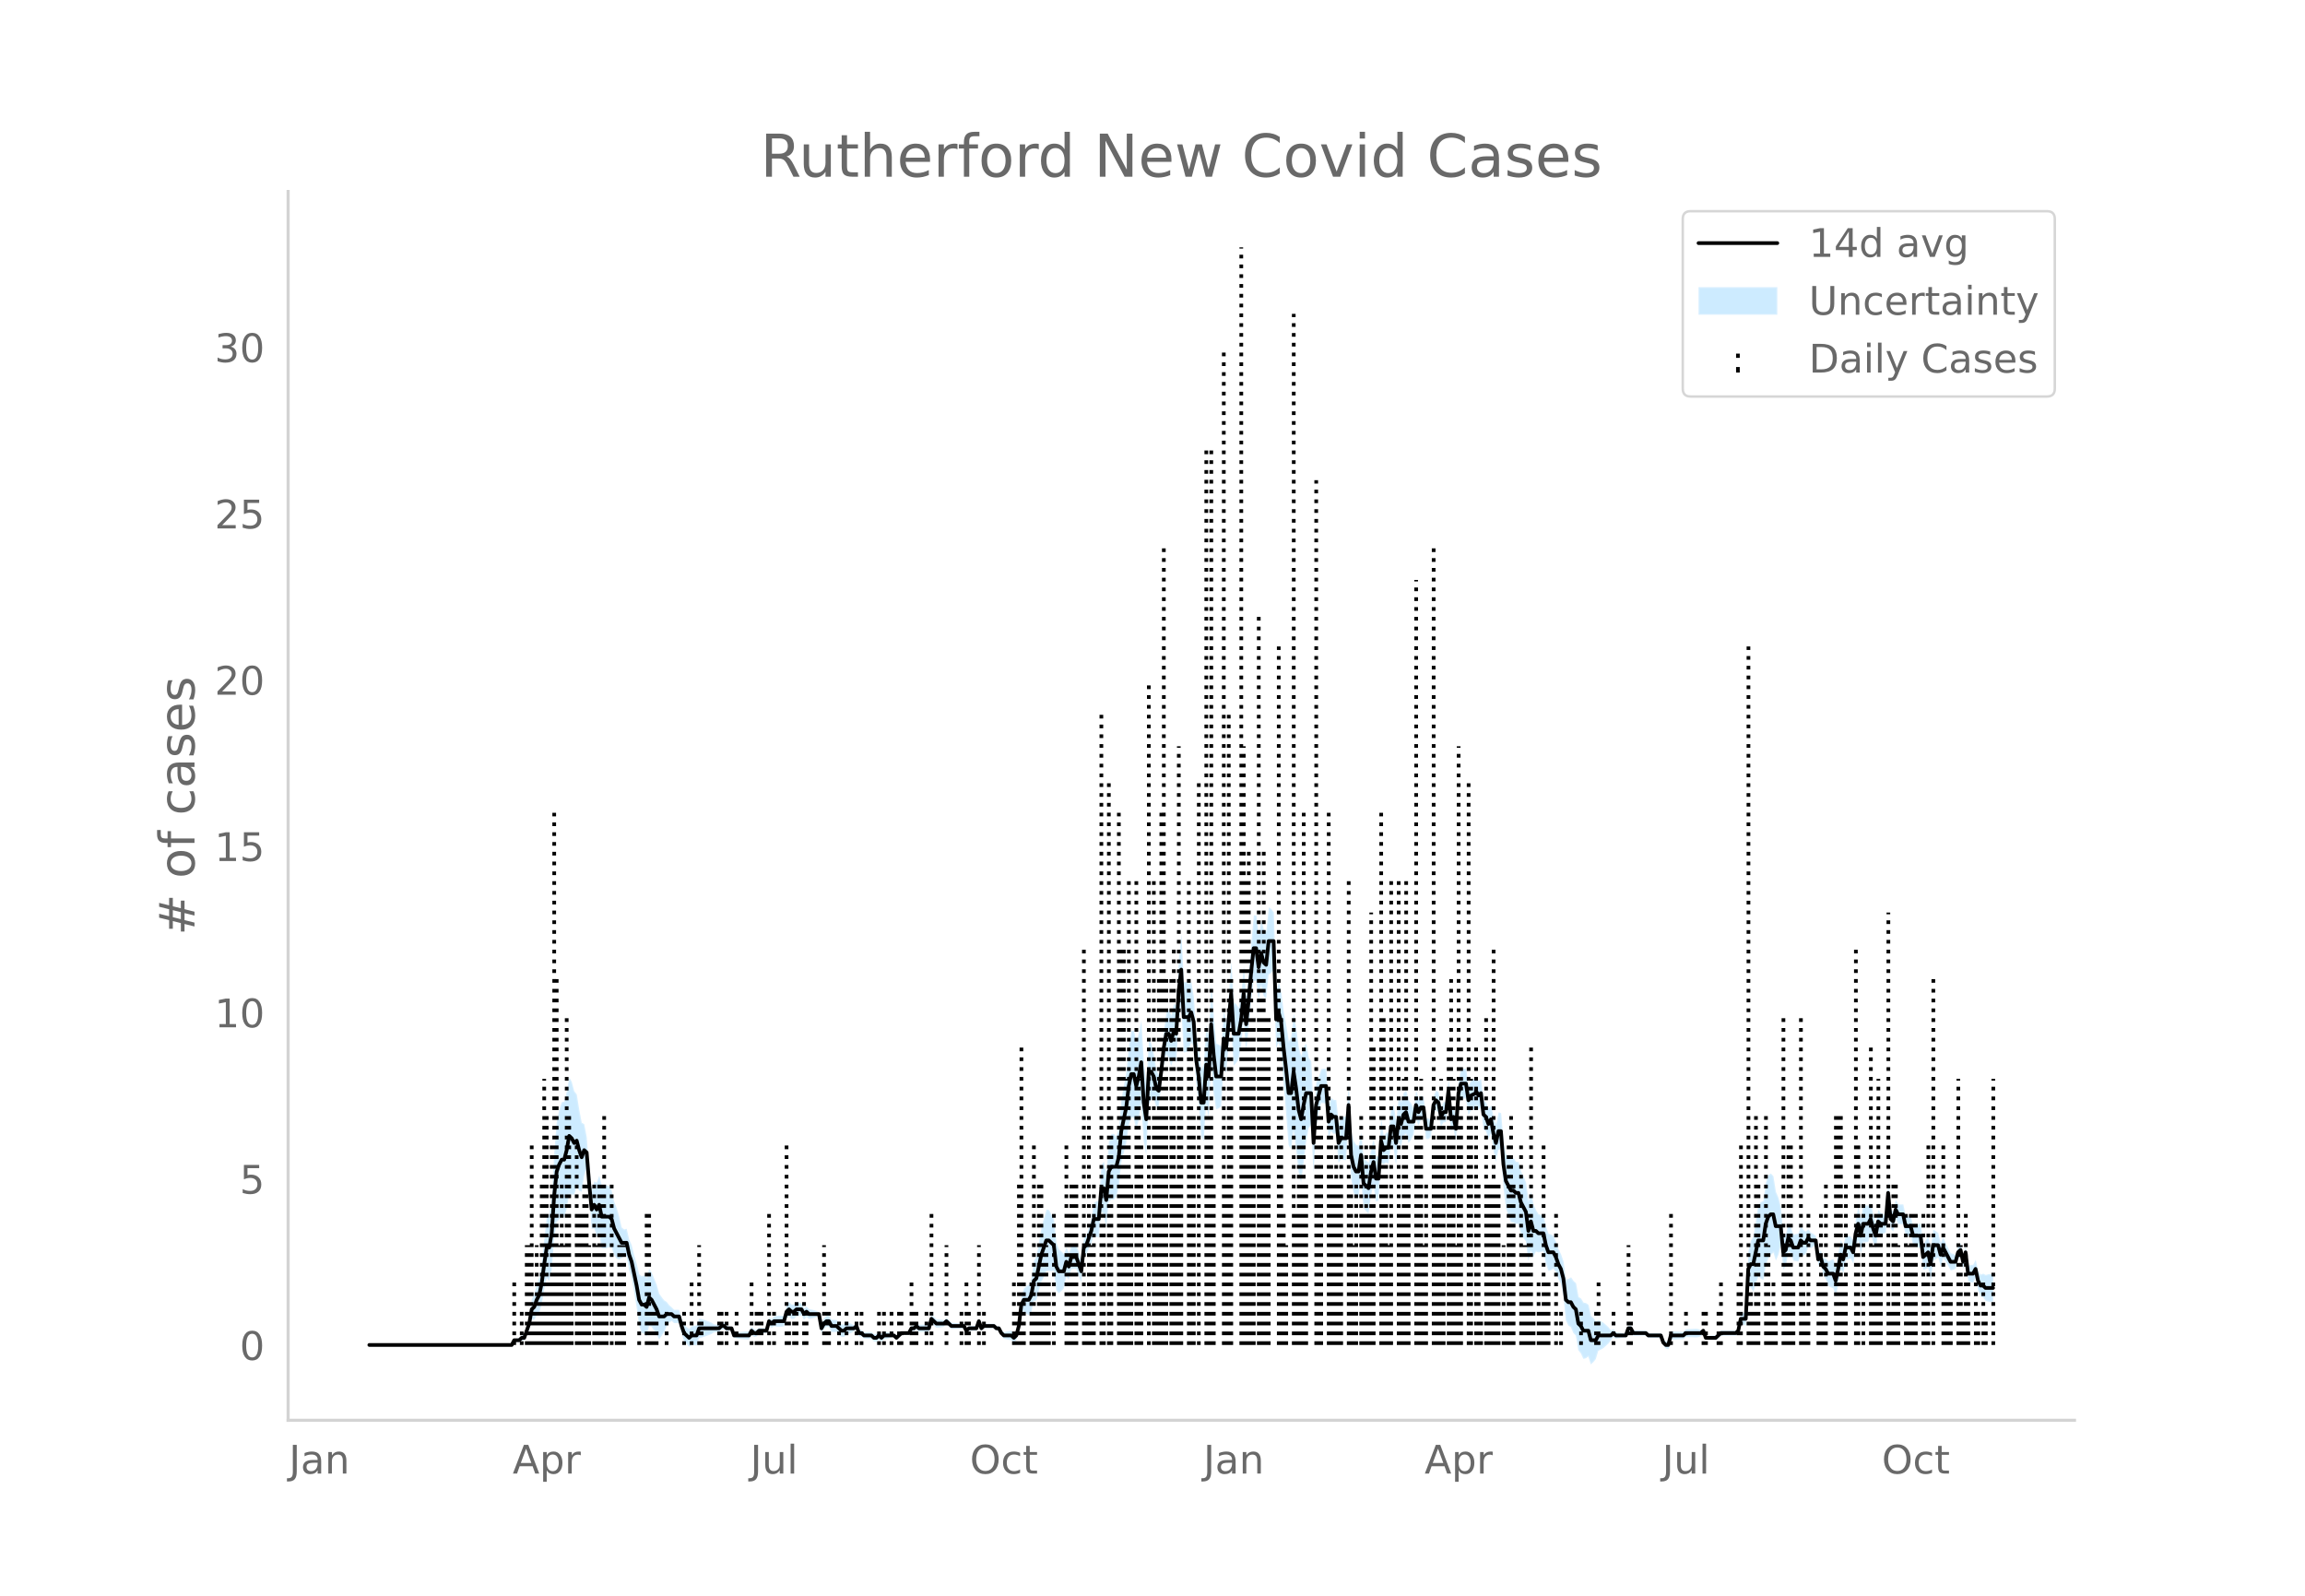 <svg height="864" viewBox="0 0 936 648" width="1248" xmlns="http://www.w3.org/2000/svg" xmlns:xlink="http://www.w3.org/1999/xlink"><defs><style>*{stroke-linecap:butt;stroke-linejoin:round}</style></defs><g id="figure_1"><path d="M0 648h936V0H0z" style="fill:#fff" id="patch_1"/><g id="axes_1"><path d="M117 576.72h725.4V77.76H117z" style="fill:none" id="patch_2"/><g id="PolyCollection_1"><defs><path d="M150.987-101.853H207.802l1.014-1.413 1.015.185 1.014.12 1.015-.742 1.015.144 1.014-2.33 1.015-2.04 1.014-4.198 1.015.107 1.014-1.8 1.015-.994 1.014-3.628 1.015-5.922 1.014-4.74 1.015 1.272 1.015-4.455 1.014-12.722 1.015-6.774 1.014-1.105 1.015-.88 1.014.233 1.015-3.606 1.014-5.835 1.015.086 1.014.067 1.015-3.2 1.015 1.476 1.014.52 1.015-6.381 1.014-3.313 1.015 11.64 1.014 13.16 1.015-.376 1.014 3.368 1.015-1.052 1.014 5.825 1.015.176 1.015-.177 1.014-.397 1.015.068 1.014 3.248 1.015 1.342 1.014.348 1.015-.568 1.014-.802 1.015.27 1.014 5.27 1.015 3.555 1.015 5.519 1.014 6.176 1.015 7.36 1.014 3.009 1.015.412 1.014 1.004 1.015-4.243 1.014.484 1.015 1.427 1.014 1.402 1.015 2.132 1.015-1.434 1.014-1.311 1.015-2.55 1.014-1.325 1.015-.863 1.014.893 1.015.024 1.014-.024 1.015 4.228 1.014 3.076 1.015 1.115 1.015 1.228 1.014-.85 1.015.2 1.014.111 1.015-2.999 1.014-.23 1.015-.297 1.014-.386 1.015-.349 1.014-.456 1.015-.652 1.015-.08 1.014.02 1.015-.965 1.014-.202 1.015.775 1.014-.277 1.015-.534 1.014 3.428 1.015.277 1.014.19 1.015.135 1.015.095 1.014.062 1.015.032 1.014-1.968 1.015.92 1.014-.167 1.015-1.166 1.014-.089 1.015-.101 1.014-.118 1.015-3.195 1.015 1.184 1.014-.71 1.015.144 1.014.056 1.015-.028 1.014-.113 1.015-3.389 1.014-.63 1.015.989h1.014l1.015-.989 1.015-.17 1.014-.349 1.015 1.855 1.014-1.142 1.015.82 1.014-.18 1.015-.23 1.014-.303 1.015-.455 1.014 6.906 1.015-1.692 1.015-.864 1.014.061 1.015 2.056 1.014.021 1.015-.08 1.014 1.077 1.015.996 1.014.021 1.015-1.111 1.014-.238 1.015-.366 1.015-.6 1.014-.975 1.015 3.021 1.014-.068 1.015.916 1.014.111 1.015.045 1.014-.015 1.015 1.093 1.014.123 1.015-.946 1.015.964 1.014-1.065 1.015-.141 1.014-.194 1.015-.613 1.014-.079 1.015.902 1.014-.965 1.015-.859 1.014.081 1.015.065h1.015l1.014-1.661 1.015.207 1.014-.756 1.015 1.035 1.014.036 1.015.005 1.014-.025 1.015-.059 1.014-3.595 1.015 1.02 1.015.94 1.014-.073 1.015-.13 1.014-.204 1.015-.924 1.014.918 1.015.965 1.014-.059 1.015-.066 1.014-.074 1.015-.085 1.015-.098 1.014 1.997 1.015-.988 1.014.031 1.015.01 1.014-.01 1.015-2.784 1.014 2.753 1.015-1.028h4.058l1.015.973 1.014.003 1.015 2.073 1.014 1.287 1.015.232 1.014.177 1.015.136 1.014.918 1.015-.912 1.015-3.86 1.014-7.164 1.015-.654 1.014.888 1.015.668 1.014-1.227 1.015-4.575 1.014-.124 1.015-3.835 1.014-3.722 1.015-2.034 1.015-2.31 1.014-.211 1.015.086 1.014-.117 1.015 7.923 1.014 1.222 1.015-.86 1.014-1.067 1.015-4.994 1.014 1.472 1.015-4.363 1.015-.118 1.014-.006 1.015 2.822 1.014 2.61 1.015-10 1.014-1.09 1.015-2.48 1.014-1.92 1.015-3.611 1.014.686 1.015.304 1.015-10.462 1.014 1.104 1.015 5.173 1.014-10.243 1.015-.994 1.014.024 1.015-1.088 1.014-3.939 1.015-9.908 1.014-3.997 1.015-3.923 1.015-6.98 1.014-3.564 1.015.132 1.014 4.966 1.015-3.933 1.014-6.66 1.015 15.224 1.014 5.473 1.015-20.459 1.014-1.978 1.015-.516 1.015 3.402 1.014-.033 1.015-8.155 1.014-8.62 1.015-4.206 1.014 1.183 1.015 3.392 1.014-3.056 1.015 1.546 1.014-15.722 1.015-7.648 1.015 19.307 1.014-.177 1.015-.546 1.014-3.305 1.015 1.532 1.014 14.778 1.015 8.124 1.014 13.518 1.015 2.113 1.014-15.119 1.015 5.364 1.015-21.145 1.014 11.597 1.015 6.36 1.014-.403 1.015-.674 1.014-16.192 1.015 2.49 1.014-11.45 1.015-8.048 1.014 16.515 1.015-1.006 1.015-1.503 1.014-5.636 1.015-10.093 1.014 12.541 1.015-9.186 1.014-10.971 1.015-8.5 1.014-.021 1.015 7.867 1.014-5.91 1.015 4.005 1.015 1.27 1.014-9.741 1.015-.68 1.014-1.366 1.015 31.836 1.014-2.242 1.015 3.731 1.014 12.943 1.015 11.96 1.014 12.887 1.015 1.99 1.015-7.903 1.014 7.208 1.015 9.568 1.014 4.39 1.015-7.77 1.014-8.411 1.015-5.783 1.014-1.403 1.015 19.414 1.014-18.228 1.015-5.627 1.015-4.473 1.014.123 1.015.114 1.014 14.17 1.015-2.956 1.014 1.09 1.015-.062 1.014 11.823 1.015-1.42 1.014.274 1.015.06 1.015-14.008 1.014 21.291 1.015 5.859 1.014 2.276 1.015-.277 1.014-8.231 1.015 12.473 1.014 1.3 1.015 1.053 1.014-7.575 1.015-4.014 1.015 6.627 1.014-.291 1.015-15.523 1.014.799 1.015-.708 1.014.385 1.015-7.39 1.014.894 1.015 6.939 1.014-9.139 1.015 1.728 1.015-4.24 1.014-.87 1.015 3.716 1.014-1.278 1.015-2.072 1.014-6.293 1.015 2.44 1.014-2.377 1.015-.84 1.014 8.746 1.015.062 1.015-.825 1.014-9.368 1.015-1.609 1.014 1.2 1.015 5.785 1.014-1.998 1.015-.09 1.014-8.122 1.015 11.59 1.014-.938 1.015 5.088 1.015-14 1.014-3.319 1.015.202 1.014-.104 1.015 6.76 1.014-1.88 2.03-.874v-1.107l1.014 1.782 1.014-1.141 1.015 8.893 1.015.869 1.014 3.21 1.015-2.432 1.014 6.852 1.015 4.829 1.014-4.864 1.015-.315 1.014 15.206 1.015 8.673 1.014 3.197 1.015 2.614 1.015.205 1.014.497 1.015-.033 1.014 3.83 1.015 1.893 1.014 1.284 1.015 8.04 1.014-4.118 1.015 2.667 1.014-2.356 1.015.312 1.015-.177 1.014-.261 1.015 4.96 1.014 2.982 1.015-.233 1.014-.709 1.015 1.553 1.014 2.713 1.015 1.827 1.014 4.772 1.015 10.143 1.015 2.155 1.014.611 1.015 2.383 1.014 1.042 1.015 6.005 1.014 1.25 1.015 2.22 1.014-.2 1.015-.723 1.014 3.181 1.015-.89 1.015-1.256 1.014-3.358 1.015-.479 1.014-.588 1.015-.892 1.014-.931 1.015-1.299 1.014-1.348 1.015.625 1.014-.111 1.015-.142 1.015-.186 1.014-.123 1.015-2.677 1.014.063 1.015 1.927 1.014-.008 1.015-.012 1.014-.017 1.015-.023 1.014-.03 1.015.994H674.493l1.014 3.142 1.015 1.214 1.014.276 1.015-3.899 1.014-.043 1.015-.048 1.015-.053 1.014-.057h1.015l1.014-.907 1.015.052 1.014.048 1.015.043 1.014.04 1.015-.12 1.014-.378 1.015-1.619 1.015 3.013 1.014.095 1.015.08 1.014.068 1.015.059 1.014-.965 1.015-.965h6.087l1.015-.965 1.014-3.894 1.015.483 1.014.285 1.015-15.854 1.014.542 1.015 1.58 1.014-3.133 1.015-3.144 1.015 1.012 1.014.474 1.015-6.12 1.014-2.634 1.015-1.346 1.014-1.056 1.015 3.316 1.014-2.342 1.015-3.896 1.014 9.923 1.015-1.544 1.015-5.774 1.014.574 1.015 3.095 1.014.185 1.015.17 1.014-2.973 1.015.598 1.014-.674 1.015-2.919 1.014.557 1.015-.537 1.015-.775 1.014 8.234 1.015-.637 1.014 4.649 1.015 1.636 1.014 2.734 1.015.582 1.014.424 1.015 3.308 1.014-4.935 1.015-6.047 1.015 1.373 1.014-5.122 1.015-.326 1.014-.36 1.015 2.063 1.014-6.756 1.015-2.64 1.014 5.071 1.015-4.416 1.014.093 1.015-.21 1.015-2.795 1.014 3.004 1.015 2.51 1.014-6.368 1.015.74 1.014-.36 1.015-.539 1.014-11.895 1.015 10.485 1.014.966 1.015-4.901 1.015 1.97 1.014.02h1.015l1.014 4.905 1.015-.06 1.014-.381 1.015 4.307 1.014.348 1.015.296 1.014.253 1.015 8.805 1.015-.22 1.014-.535 1.015 5.212 1.014-8.111 1.015-.568 1.014-.802 1.015 3.682 1.014-3.356 1.015 1.348 1.014 1.81 1.015 1.843 1.015-.275 1.014-.518 1.015-3.87 1.014-.932 1.015 4.955 1.014-4.095 1.015 9.287 1.014.307 1.015.085 1.014-1.846 1.015 5.084 1.015 2.404 1.014.383 1.015 1.393 1.014.286 1.015.165 1.014-.339v-10.76l-1.014-.34-1.015.165-1.014.286-1.015-.536-1.014.383-1.015-1.455-1.015-4.563-1.014 2.013-1.015.085-1.014.307-1.015-8.078-1.014 3.622-1.015-4.692-1.014.998-1.015 3.848-1.014-.519-1.015-.274-1.015-2.016-1.014-2.05-1.015-2.51-1.014 2.432-1.015-4.035-1.014-.803-1.015-.567-1.014 7.324-1.015-4.435-1.014 1.395-1.015 1.708-1.015-8.56-1.014.253-1.015.296-1.014.348-1.015-3.41-1.014-.381-1.015-.06-1.014-4.744h-1.015l-1.014.02-1.015-1.888-1.015 4.747-1.014-.964-1.015-10.74-1.014 13.189-1.015-.538-1.014-.361-1.015-1.19-1.014 5.21-1.015-3.279-1.014-4.714-1.015 1.063-1.015-.209-1.014.093-1.015 5.231-1.014-4.576-1.015 5.078-1.014 8.68-1.015-1.796-1.014-.36-1.015-.326-1.014 4.525-1.015-2.485-1.015 5.528-1.014 4.713-1.015-2.48-1.014.424-1.015.582-1.014-1.125-1.015-.293-1.014-3.07-1.015 1.293-1.014-7.202-1.015-.775-1.015-.537-1.014-1.372-1.015.94-1.014-.674-1.015-1.332-1.014 2.815-1.015.17-1.014.186-1.015-2.694-1.014-1.355-1.015 3.873-1.015.385-1.014-11.3-1.015-3.897-1.014-2.341-1.015-6.332-1.014-1.055-1.015.583-1.014 3.155-1.015 7.386-1.014.473-1.015 1.013-1.015 6.503-1.014 6.514-1.015 1.58-1.014 4.4-1.015 24.666-1.014.284-1.015.483-1.014 5.754-1.015.964h-6.087l-1.015.965-1.014.965-1.015.059-1.014.068-1.015.08-1.014.095-1.015-2.776-1.015.31-1.014-.377-1.015-.12-1.014.04-1.015.043-1.014.048-1.015.052-1.014 1.022h-1.015l-1.014-.057-1.015-.053-1.015-.048-1.014-.043-1.015 3.82-1.014.274-1.015-.715-1.014-2.646H669.42l-1.015-.936-1.014-.03-1.015-.022-1.014-.018-1.015-.012-1.014-.007-1.015-1.932-1.014.062-1.015 3.112-1.014-.123-1.015-.186-1.015-.142-1.014-.111-1.015-1.305-1.014.582-1.015-1.299-1.014-.93-1.015-.893-1.014-.588-1.015-.48-1.014.502-1.015-1.256-1.015-.89-1.014-4.537-1.015-.723-1.014-.2-1.015-1.638-1.014-.68-1.015-5.572-1.014-.887-1.015-1.477-1.014.611-1.015.226-1.015-7.223-1.014-2.945-1.015-2.032-1.014-3.075-1.015-2.306-1.014-.71-1.015-.233-1.014-2.805-1.015-4.688-1.014-.261-1.015-.177-1.015-1.617-1.014-2.356-1.015-5.052-1.014 3.6-1.015-7.395-1.014-2.575-1.015-1.966-1.014-3.888-1.015-.033-1.014-1.433-1.015.205-1.015-1.245-1.014-.662-1.015-4.833-1.014-11.807-1.015-.315-1.014 4.784-1.015-2.89-1.014-4.723-1.015 1.425-1.014-2.577-1.015-1.061-1.015-8.471-1.014.788-1.015-2.077v.822l-2.029 1.055-1.014 1.98-1.015-6.746-1.014-.104-1.015.201-1.014 4.4-1.015 14.941-1.015-4.559-1.014.992-1.015-11.564-1.014 9.243-1.015-.09-1.014 1.86-1.015-5.79-1.014-.73-1.015 2.25-1.014 9.926-1.015-.825-1.015.062-1.014-8.619-1.015-.84-1.014 1.481-1.015-3.347-1.014 7.212-1.015-2.072-1.014-1.277-1.015-4.002-1.014 1.059-1.015 3.478-1.015-2.131-1.014 10.156-1.015-6.567-1.014.895-1.015 9.974-1.014.385-1.015 1.222-1.014-6.92-1.015 15.349-1.014-.291-1.015-6.879-1.015 3.703-1.014 5.932-1.015-.876-1.014-.63-1.015-10.68-1.014 5.274-1.015-.276-1.014-1.583-1.015-3.789-1.014-19.227-1.015 13.004-1.015.06-1.014.274-1.015 2.44-1.014-9.402-1.015-.062-1.014-.84-1.015 2.832-1.014-14.77-1.015.113-1.014.123-1.015 3.244-1.015 2.092-1.014 12.643-1.015-21.104-1.014-1.404-1.015-5.782-1.014 1.235-1.015 3.808-1.014-3.329-1.015-7.797-1.014-6.298-1.015 9.462-1.015 1.99-1.014-6.408-1.015-5.404-1.014-8.282-1.015-3.987-1.014 3.546-1.015-31.836-1.014-1.366-1.015-.68-1.014 9.554-1.015-.66-1.015-3.712-1.014 5.667-1.015-7.57-1.014-.02-1.015 10.794-1.014 12.183-1.015 10.108-1.014-12.541-1.015 11.13-1.014 5.942-1.015-1.503-1.015-1.006-1.014-16.287-1.015 13.176-1.014 11.705-1.015-5.228-1.014 14.68-1.015-.675-1.014-.403-1.015-11.005-1.014-13.486-1.015 21.303-1.015-4.284-1.014 15.753-1.015 2.113-1.014-7.706-1.015-5.382-1.014-16.094-1.015-6.186-1.014.554-1.015-.546-1.014-.177-1.015-19.282-1.015 9.717-1.014 19.008-1.015-.383-1.014 4.662-1.015-2.397-1.014 1.184-1.015 7.37-1.014 10.675-1.015 7.28-1.014-1.962-1.015-6.245-1.015-4.375-1.014-1.978-1.015 18.13-1.014-8.033-1.015-17.577-1.014 4.917-1.015 3.785-1.014-4.682-1.015.133-1.014 6.083-1.015 10.385-1.015 5.725-1.014 5.65-1.015 11.316-1.014 3.78-1.015-1.09-1.014.024-1.015 2.866-1.014 12.91-1.015-4.474-1.014 1.103-1.015 14.622-1.015.304-1.014.686-1.015 6.036-1.014 3.868-1.015 3.31-1.014.838-1.015 9.295-1.014-3.178-1.015-2.966-1.014-.006-1.015-.118-1.015 3.354-1.014-2.387-1.015 2.724-1.014-1.067-1.015-.86-1.014-2.637-1.015-9.442-1.014-2.046-1.015-1.844-1.014-.21-1.015 3.478-1.015 3.754-1.014 5.926-1.015 5.812-1.014 1.805-1.015 7.002-1.014 2.632-1.015.668-1.014.888-1.015 3.205-1.014 10.2-1.015 3.86-1.015 1.017-1.014-1.012-1.015.136-1.014.177-1.015.232-1.014-.642-1.015-1.786-1.014.003-1.015-.956h-4.058l-1.015.9-1.014-3.035-1.015 3.004-1.014-.01-1.015.01-1.014.032-1.015.94-1.014-1.861-1.015-.098-1.015-.085-1.014-.074-1.015-.066-1.014-.059-1.015-.964-1.014-1.011-1.015 1.005-1.014-.204-1.015-.13-1.014-.073-1.015-.989-1.015-.91-1.014 4.122-1.015-.058-1.014-.026-1.015.005-1.014.037-1.015-.895-1.014 1.174-1.015.207-1.014 2.197H368.1l-1.015.065-1.014.081-1.015 1.071-1.014.965-1.015-1.028-1.014-.078-1.015-.614-1.014-.194-1.015-.14-1.014.863-1.015-.965-1.015.984-1.014.123-1.015-.837-1.014-.015-1.015.045-1.014.111-1.015-1.013-1.014-.068-1.015-2.767-1.014.954-1.015-.6-1.015-.366-1.014-.238-1.015.818-1.014.02-1.015-.932-1.014-.853-1.015-.08-1.014.021-1.015-1.803-1.014.062-1.015 1.065-1.015 2.166-1.014-4.67-1.015-.455-1.014-.304-1.015-.229-1.014-.18-1.015-1.11-1.014.788-1.015-2.004-1.014-.349-1.015-.17-1.015.94h-1.014l-1.015-.94-1.014 1.299-1.015 4.33-1.014-.114-1.015-.027-1.014.055-1.015.144-1.014 1.22-1.015-.746-1.015 4.523-1.014-.118-1.015-.101-1.014-.089-1.015.764-1.014-.168-1.015-1.009-1.014 1.891-1.015.032-1.014.062-1.015.095-1.015.135-1.014.19-1.015.277-1.014-2.36-1.015-.534-1.014-.278-1.015-1.154-1.014-.202-1.015.965-1.014.02-1.015-.08-1.015-.653-1.014-.456-1.015-.348-1.014-.386-1.015-.298-1.014-.23-1.015 2.79-1.014.111-1.015.201-1.014 1.078-1.015-.701-1.015-.815-1.014-2.712-1.015-3.49-1.014-.023-1.015.023-1.014-1.037-1.015-.862-1.014-1.326-1.015-.62-1.014-1.31-1.015-1.434-1.015-3.657-1.014-2.457-1.015-2.432-1.014-1.445-1.015 3.474-1.014-.925-1.015.412-1.014-.85-1.015-4.217-1.014-3.471-1.015-4.128-1.015-2.233-1.014-4.379-1.015.271-1.014-.802-1.015-4.427-1.014-3.512-1.015-2.516-1.014-4.47-1.015-1.862-1.014-.396-1.015-.177-1.015.176-1.014-3.822-1.015 2.806-1.014-.491-1.015 3.484-1.014-8.064-1.015-13.444-1.014-5.242-1.015-.593-1.014-5.268-1.015-6.243-1.015-1.27-1.014-3.792-1.015-1.844-1.014 5.742-1.015 4.112-1.014.233-1.015 2.98-1.014 4.682-1.015 12.521-1.014 18.15-1.015 7.121-1.015 1.272-1.014 8.767-1.015 9.513-1.014 6.02-1.015 2.865-1.014 3.988-1.015 2.037-1.014 7.378-1.015 3.75-1.014 3.457-1.015.145-1.015 1.186-1.014.121-1.015.185-1.014 2.445H150.987z" id="mb459b6d844" style="stroke:#fff;stroke-opacity:.2"/></defs><g clip-path="url(#pc95f8d272f)"><use style="fill:#089fff;fill-opacity:.2;stroke:#fff;stroke-opacity:.2" xlink:href="#mb459b6d844" y="648"/></g></g><g id="LineCollection_1"><path clip-path="url(#pc95f8d272f)" d="M208.816 546.147v-27.012M211.86 546.147v-13.506M213.89 546.147V505.63M214.904 546.147V505.63M215.918 546.147V465.11M216.933 546.147v-13.506M217.947 546.147V505.63M218.962 546.147v-27.012M219.976 546.147v-67.531M220.99 546.147v-108.05M222.005 546.147v-94.544M223.02 546.147v-27.012M224.035 546.147V465.11M225.05 546.147v-216.1M226.064 546.147V397.578M227.078 546.147V505.63M228.093 546.147v-67.531M229.107 546.147V505.63M230.122 546.147V411.085M231.136 546.147v-94.544M232.15 546.147v-27.012M234.18 546.147V465.11M235.195 546.147v-54.025M236.21 546.147v-54.025M237.224 546.147v-67.531M238.238 546.147v-67.531M239.253 546.147V505.63M241.282 546.147v-67.531M242.296 546.147V505.63M243.31 546.147v-67.531M244.325 546.147v-67.531M245.34 546.147v-94.544M246.355 546.147v-27.012M248.384 546.147v-67.531M250.413 546.147v-27.012M251.427 546.147V505.63M252.442 546.147V505.63M253.456 546.147V505.63M259.544 546.147v-13.506M262.587 546.147v-54.025M263.602 546.147v-54.025M264.616 546.147v-13.506M265.63 546.147v-13.506M266.645 546.147v-13.506M270.704 546.147v-13.506M277.805 546.147v-13.506M280.85 546.147v-27.012M283.893 546.147V505.63M284.907 546.147v-13.506M292.01 546.147v-13.506M293.024 546.147v-13.506M295.053 546.147v-13.506M299.11 546.147v-13.506M305.198 546.147v-27.012M307.227 546.147v-13.506M308.242 546.147v-13.506M309.256 546.147v-13.506M312.3 546.147v-54.025M314.33 546.147v-13.506M319.402 546.147V465.11M320.416 546.147v-13.506M322.445 546.147v-13.506M323.46 546.147v-27.012M326.504 546.147v-27.012M327.518 546.147v-13.506M334.62 546.147V505.63M335.635 546.147v-13.506M336.65 546.147v-13.506M340.707 546.147v-13.506M343.75 546.147v-13.506M347.81 546.147v-13.506M349.838 546.147v-13.506M356.94 546.147v-13.506M358.97 546.147v-13.506M362.013 546.147v-13.506M365.056 546.147v-13.506M366.07 546.147v-13.506M370.13 546.147v-27.012M371.144 546.147v-13.506M372.158 546.147v-13.506M376.216 546.147v-13.506M378.245 546.147v-54.025M384.333 546.147V505.63M390.42 546.147v-13.506M392.45 546.147v-27.012M393.464 546.147v-13.506M397.522 546.147V505.63M399.55 546.147v-13.506M411.725 546.147v-27.012M412.74 546.147v-13.506M413.755 546.147v-67.531M414.77 546.147V424.591M415.784 546.147v-27.012M418.827 546.147v-27.012M419.842 546.147V465.11M420.856 546.147v-13.506M421.87 546.147v-67.531M422.885 546.147v-67.531M423.9 546.147V505.63M424.915 546.147V505.63M425.93 546.147v-27.012M427.958 546.147v-54.025M433.03 546.147V465.11M434.045 546.147v-54.025M435.06 546.147v-67.531M436.075 546.147v-67.531M437.09 546.147v-67.531M440.133 546.147V384.072M441.147 546.147v-13.506M442.162 546.147v-94.544M443.176 546.147V505.63M444.19 546.147v-67.531M447.235 546.147V289.528M448.25 546.147v-54.025M450.278 546.147V316.541M451.293 546.147v-94.544M454.336 546.147v-216.1M455.35 546.147V384.072M456.365 546.147V384.072M457.38 546.147v-108.05M458.395 546.147V357.06M459.41 546.147v-67.531M461.438 546.147V357.06M462.453 546.147v-108.05M463.467 546.147V465.11M466.51 546.147V276.022M468.54 546.147V357.06M469.555 546.147v-94.544M470.57 546.147V397.578M471.584 546.147v-216.1M472.598 546.147v-324.15M473.613 546.147V397.578M475.642 546.147V397.578M476.656 546.147V384.072M477.67 546.147v-67.531M478.685 546.147V303.034M479.7 546.147V424.591M482.744 546.147V357.06M483.758 546.147V424.591M484.773 546.147v-94.544M486.802 546.147V316.541M489.845 546.147v-364.67M490.86 546.147v-94.544M491.875 546.147v-364.67M492.89 546.147v-67.531M496.947 546.147V140.96M497.962 546.147v-67.531M498.976 546.147V289.528M499.99 546.147V397.578M504.05 546.147V100.44M505.064 546.147V303.034M506.078 546.147V357.06M507.093 546.147V343.553M508.107 546.147V384.072M509.122 546.147V411.085M511.15 546.147V249.01M512.165 546.147V397.578M513.18 546.147V343.553M514.195 546.147V411.085M515.21 546.147V411.085M519.267 546.147V262.515M520.282 546.147V411.085M521.296 546.147v-54.025M522.31 546.147V505.63M525.355 546.147V127.453M526.37 546.147v-54.025M527.384 546.147V465.11M528.398 546.147V465.11M529.413 546.147v-216.1M530.427 546.147v-67.531M534.485 546.147V194.984M535.5 546.147v-108.05M536.515 546.147v-94.544M539.558 546.147v-216.1M540.573 546.147v-94.544M541.587 546.147v-67.531M542.602 546.147V465.11M543.616 546.147v-67.531M544.63 546.147v-94.544M547.675 546.147V357.06M548.69 546.147v-67.531M549.704 546.147V505.63M550.718 546.147v-67.531M552.747 546.147v-94.544M553.762 546.147v-54.025M554.776 546.147V465.11M555.79 546.147v-54.025M556.805 546.147V370.566M557.82 546.147V424.591M560.864 546.147v-216.1M561.878 546.147V411.085M562.893 546.147V465.11M563.907 546.147V505.63M564.922 546.147V357.06M567.965 546.147V357.06M568.98 546.147v-54.025M569.995 546.147v-108.05M571.01 546.147V357.06M572.024 546.147v-67.531M575.067 546.147V235.503M576.082 546.147v-94.544M577.096 546.147v-108.05M578.11 546.147V505.63M579.125 546.147v-67.531M582.17 546.147v-324.15M583.184 546.147V465.11M584.198 546.147v-94.544M585.213 546.147v-108.05M586.227 546.147v-94.544M588.256 546.147V424.591M589.27 546.147V397.578M590.285 546.147v-108.05M591.3 546.147V505.63M592.315 546.147V303.034M593.33 546.147V424.591M596.373 546.147V316.541M597.387 546.147v-108.05M599.416 546.147v-108.05M599.416 546.147V424.591M600.43 546.147v-67.531M601.445 546.147v-13.506M603.475 546.147V411.085M604.49 546.147v-67.531M605.504 546.147v-67.531M606.518 546.147V384.072M607.533 546.147v-67.531M608.547 546.147v-67.531M610.576 546.147V505.63M611.59 546.147v-13.506M612.605 546.147V465.11M613.62 546.147v-94.544M614.635 546.147v-67.531M617.678 546.147V465.11M618.693 546.147V505.63M619.707 546.147V505.63M620.722 546.147v-54.025M621.736 546.147V424.591M622.75 546.147v-13.506M624.78 546.147v-27.012M625.795 546.147v-13.506M626.81 546.147V465.11M627.824 546.147v-27.012M628.838 546.147v-27.012M631.882 546.147v-54.025M633.91 546.147v-13.506M642.027 546.147v-13.506M648.115 546.147v-13.506M649.13 546.147v-27.012M655.216 546.147v-13.506M661.304 546.147V505.63M662.318 546.147v-13.506M678.55 546.147v-54.025M684.638 546.147v-13.506M691.74 546.147v-13.506M692.755 546.147v-13.506M697.827 546.147v-13.506M698.842 546.147v-27.012M705.944 546.147v-27.012M706.958 546.147V465.11M710.002 546.147V262.515M711.016 546.147v-27.012M712.03 546.147v-13.506M713.045 546.147v-94.544M714.06 546.147v-67.531M717.104 546.147v-94.544M718.118 546.147V505.63M719.133 546.147v-13.506M720.147 546.147v-27.012M721.162 546.147v-13.506M724.205 546.147V411.085M725.22 546.147V505.63M726.235 546.147V465.11M727.25 546.147V465.11M728.264 546.147v-27.012M731.307 546.147V411.085M732.322 546.147v-27.012M733.336 546.147v-13.506M734.35 546.147v-54.025M738.41 546.147v-27.012M739.424 546.147v-54.025M740.438 546.147v-27.012M741.453 546.147v-67.531M745.51 546.147v-94.544M746.525 546.147v-94.544M747.54 546.147v-94.544M748.555 546.147v-27.012M749.57 546.147v-67.531M753.627 546.147V384.072M754.642 546.147V465.11M756.67 546.147v-67.531M759.715 546.147V424.591M760.73 546.147V505.63M761.744 546.147v-54.025M762.758 546.147v-108.05M763.773 546.147v-54.025M766.816 546.147V370.566M767.83 546.147v-13.506M768.845 546.147v-67.531M769.86 546.147v-67.531M770.875 546.147V505.63M773.918 546.147v-54.025M774.933 546.147V505.63M775.947 546.147v-54.025M776.962 546.147v-54.025M777.976 546.147v-54.025M781.02 546.147v-54.025M782.035 546.147v-27.012M783.05 546.147V465.11M785.078 546.147V397.578M789.136 546.147V465.11M790.15 546.147v-27.012M791.165 546.147v-27.012M792.18 546.147v-27.012M795.224 546.147v-108.05M796.238 546.147V505.63M797.253 546.147v-13.506M798.267 546.147v-54.025M799.282 546.147v-27.012M802.325 546.147v-27.012M803.34 546.147v-13.506M805.37 546.147v-27.012M806.384 546.147v-13.506M809.427 546.147v-108.05" style="fill:none;stroke:#000;stroke-dasharray:1.5,2.475;stroke-dashoffset:0;stroke-width:1.5"/></g><path clip-path="url(#pc95f8d272f)" d="M149.973 546.147h57.829l1.014-1.929h2.03l1.014-.965h1.015l2.029-5.788 1.014-5.789 1.015-.964 1.014-2.895 1.015-1.929 1.014-4.824 1.015-7.718 1.014-6.753h1.015l1.015-5.788 1.014-15.436 1.015-9.647 1.014-2.894 1.015-1.93h1.014l1.015-3.859 1.014-5.788 1.015.965 1.014 1.929 1.015-.965 1.015 3.86 1.014 2.893 1.015-2.894 1.014.965 1.015 12.541 1.014 10.613 1.015-1.93 1.014 1.93 1.015-1.93 1.014 4.824h3.044l1.015.965 1.014 3.858 3.044 5.789h2.029l1.014 4.824 1.015 2.894 2.03 9.647 1.014 5.788 1.014 1.93h1.015l1.014.965 1.015-3.86 1.014.965 2.03 3.86 1.014 2.894h2.03l1.014-.965h2.029l1.014.965h2.03l1.014 3.859 1.014 2.894 2.03 1.93 1.014-.965h2.03l1.014-2.895h8.116l1.015-.964h1.014l1.015.964h2.029l1.014 2.895h6.088l1.014-1.93 1.015.965h1.014l1.015-.965h3.043l1.015-3.859 1.015.965 1.014-.965h4.058l1.015-3.859 1.014-.965 1.015.965h1.014l1.015-.965h2.03l1.014 1.93 1.014-.965 1.015.965h4.058l1.014 5.788 1.015-1.93 1.015-.964h1.014l1.015 1.93h2.029l2.029 1.929h1.014l1.015-.965h3.044l1.014-.964 1.015 2.894h1.014l1.015.965h3.043l1.015.964h1.014l1.015-.964 1.015.964 1.014-.964h4.058l1.015.964 2.029-1.93h3.044l1.014-1.929h1.015l1.014-.964 1.015.964h4.058l1.014-3.859 2.03 1.93h3.043l1.015-.965 2.029 1.93h5.073l1.014 1.929 1.015-.965h3.043l1.015-2.894 1.014 2.894 1.015-.964h4.058l1.015.964h1.014l1.015 1.93 1.014.965h3.044l1.014.964 1.015-.964 1.015-3.86 1.014-8.682 1.015-1.93h2.029l1.014-1.929 1.015-5.788 1.014-.965 2.03-9.647 2.029-5.789h1.014l2.03 1.93 1.014 8.682 1.014 1.93h2.03l1.014-3.86 1.014 1.93 1.015-3.859h2.03l2.028 5.789 1.015-9.648 1.014-.964 2.03-5.789 1.014-4.823h2.029l1.015-12.542h1.014l1.015 4.824 1.014-11.577 1.015-1.93h2.029l1.014-3.859 1.015-10.612 2.029-9.647 1.015-8.683 1.014-4.823h1.015l1.014 4.823 1.015-3.859 1.014-5.788 1.015 16.4 1.014 6.754 1.015-19.295h1.014l1.015 1.93 1.015 4.823 1.014.965 1.015-7.718 1.014-9.647 1.015-5.789h1.014l1.015 2.894 1.014-3.859 1.015.965 1.014-17.365 1.015-8.683 1.015 19.295h2.029l1.014-1.93 1.015 3.86 1.014 15.435 1.015 6.753 1.014 10.613h1.015l1.014-15.436 1.015 4.823 1.015-21.224 1.014 12.542 1.015 8.682h2.029l1.014-15.435 1.015 3.859 2.029-22.19 1.014 16.401h2.03l1.014-5.788 1.015-10.612 1.014 12.541 1.015-9.647 1.014-11.577 1.015-9.647h1.014l1.015 7.718 1.014-5.789 1.015 3.86 1.015.964 1.014-9.647h2.03l1.014 31.836 1.014-2.894 1.015 3.859 1.014 10.612 1.015 8.682 1.014 9.648h1.015l1.015-8.683 1.014 6.753 1.015 8.683 1.014 3.859 1.015-5.789 1.014-4.823h2.03l1.014 20.259 1.014-15.436 2.03-7.718h2.029l1.014 14.471 1.015-2.894 1.014.965h1.015l1.014 10.612 1.015-1.93h2.029l1.015-13.506 1.014 20.26 1.015 4.823 1.014 1.93h1.015l1.014-6.753 1.015 11.576 2.029 1.93 1.014-6.753 1.015-3.86 1.015 6.754h1.014l1.015-15.436 1.014 3.86 1.015-.966h1.014l1.015-8.682h1.014l1.015 6.753 1.014-9.647 1.015 1.93 1.015-3.86 1.014-.965 1.015 3.86h2.029l1.014-6.754 1.015 2.894 1.014-1.929h1.015l1.014 8.683h2.03l1.014-9.648 1.015-1.93 1.014.966 1.015 5.788 1.014-1.93h1.015l1.014-8.682 1.015 11.577 1.014-.965 1.015 4.824 1.015-14.471 1.014-3.86h2.03l1.014 6.754 1.014-1.93 2.03-.964v-.965l1.014 1.93 1.014-.965 1.015 8.682 1.015.965 1.014 2.894 1.015-1.93 1.014 5.79 1.015 3.858 1.014-4.824h1.015l1.014 13.507 1.015 6.753 2.029 3.859h1.015l1.014.964h1.015l1.014 3.86 2.03 3.858 1.014 7.718 1.014-3.859 1.015 3.86h1.014l1.015.964h2.03l1.014 4.824 1.014 2.894h2.03l1.014 1.93 1.014 2.893 1.015 1.93 1.014 3.859 1.015 8.682 1.015.965h1.014l1.015 1.93 1.014.964 1.015 5.789 1.014.965 1.015 1.929h2.029l1.014 3.859h2.03l1.014-1.93h5.073l1.014-.964 1.015.965h4.058l1.015-2.895h1.014l1.015 1.93h5.072l1.015.965h5.073l1.014 2.894 1.015.964h1.014l1.015-3.858h5.073l1.014-.965h6.087l1.015-.965 1.015 2.894h4.058l2.029-1.93h6.087l1.015-.964 1.014-4.824h2.03l1.014-20.26 1.014-1.929h1.015l2.029-9.647h2.03l1.014-6.753 1.014-2.894 1.015-.965h1.014l1.015 4.824h2.029l1.014 10.612 1.015-.965 1.015-4.824 1.014.965 1.015 2.894h2.029l1.014-2.894 1.015.965h1.014l1.015-1.93 1.014.965h2.03l1.014 7.718 1.015-.965 1.014 3.86 1.015.964 1.014 1.93h2.03l1.014 2.894 1.014-4.824 1.015-5.788 1.015 1.929 1.014-4.824h2.03l1.014 1.93 1.014-7.718 1.015-3.859 1.014 4.824 1.015-4.824h2.029l1.015-1.93 1.014 3.86 1.015 2.894 1.014-5.789 1.015.965h2.029l1.014-12.542 1.015 10.613 1.014.964 1.015-4.823 1.015 1.929h2.029l1.014 4.824h2.03l1.014 3.859h3.043l1.015 8.682 2.03-1.93 1.014 4.824 1.014-7.717h2.03l1.014 3.859 1.014-2.895 3.044 5.789h2.03l1.014-3.86 1.014-.964 1.015 4.824 1.014-3.86 1.015 8.683h2.029l1.014-1.93 1.015 4.825 1.015 1.93h1.014l1.015.964h3.043" style="fill:none;stroke:#000;stroke-linecap:round;stroke-width:1.5" id="line2d_1"/><path d="M117 576.72V77.76" style="fill:none;stroke:#d3d3d3;stroke-linecap:square;stroke-linejoin:miter;stroke-width:1.25" id="patch_3"/><path d="M117 576.72h725.4" style="fill:none;stroke:#d3d3d3;stroke-linecap:square;stroke-linejoin:miter;stroke-width:1.25" id="patch_4"/><g id="matplotlib.axis_1"><g id="xtick_1"><g style="fill:#696969" transform="matrix(.16 0 0 -.16 117.35 598.378)" id="text_1"><defs><path d="M9.813 72.906h9.859V5.078q0-13.187-5-19.14-5-5.954-16.094-5.954h-3.75v8.297h3.078q6.531 0 9.219 3.672Q9.813-4.39 9.813 5.078z" id="DejaVuSans-74"/><path d="M34.281 27.484q-10.89 0-15.093-2.484-4.204-2.484-4.204-8.5 0-4.781 3.157-7.594 3.156-2.797 8.562-2.797 7.485 0 12 5.297 4.516 5.297 4.516 14.078v2zm17.922 3.72V0H43.22v8.297Q40.14 3.328 35.547.953q-4.594-2.375-11.234-2.375-8.391 0-13.36 4.719Q6 8.016 6 15.922q0 9.219 6.172 13.906 6.187 4.688 18.437 4.688h12.61v.89q0 6.203-4.078 9.594-4.078 3.39-11.453 3.39-4.688 0-9.141-1.124-4.438-1.125-8.531-3.375v8.312q4.921 1.906 9.562 2.844 4.64.953 9.031.953 11.875 0 17.735-6.156 5.86-6.14 5.86-18.64z" id="DejaVuSans-97"/><path d="M54.89 33.016V0h-8.984v32.719q0 7.765-3.031 11.61-3.031 3.858-9.078 3.858-7.281 0-11.484-4.64-4.204-4.625-4.204-12.64V0H9.08v54.688h9.03v-8.5q3.235 4.937 7.594 7.374Q30.078 56 35.797 56q9.422 0 14.25-5.828 4.844-5.828 4.844-17.156z" id="DejaVuSans-110"/></defs><use xlink:href="#DejaVuSans-74"/><use x="29.492" xlink:href="#DejaVuSans-97"/><use x="90.771" xlink:href="#DejaVuSans-110"/></g></g><g id="xtick_2"><g style="fill:#696969" transform="matrix(.16 0 0 -.16 208.165 598.378)" id="text_2"><defs><path d="M34.188 63.188 20.797 26.906h26.812zm-5.579 9.718h11.188L67.578 0h-10.25l-6.64 18.703h-32.86L11.188 0H.78z" id="DejaVuSans-65"/><path d="M18.11 8.203v-29H9.077v75.484h9.031v-8.296q2.844 4.875 7.157 7.234Q29.594 56 35.594 56q9.968 0 16.187-7.906 6.235-7.907 6.235-20.797T51.78 6.484q-6.218-7.906-16.187-7.906-6 0-10.328 2.375-4.313 2.375-7.157 7.25zm30.578 19.094q0 9.906-4.079 15.547-4.078 5.64-11.203 5.64-7.14 0-11.218-5.64-4.079-5.64-4.079-15.547 0-9.906 4.078-15.547 4.079-5.64 11.22-5.64 7.124 0 11.202 5.64t4.078 15.547z" id="DejaVuSans-112"/><path d="M41.11 46.297q-1.516.875-3.297 1.281Q36.03 48 33.89 48q-7.625 0-11.703-4.953-4.079-4.953-4.079-14.234V0H9.08v54.688h9.03v-8.5q2.844 4.984 7.375 7.39Q30.031 56 36.531 56q.922 0 2.047-.125 1.125-.11 2.484-.36z" id="DejaVuSans-114"/></defs><use xlink:href="#DejaVuSans-65"/><use x="68.408" xlink:href="#DejaVuSans-112"/><use x="131.885" xlink:href="#DejaVuSans-114"/></g></g><g id="xtick_3"><g style="fill:#696969" transform="matrix(.16 0 0 -.16 304.677 598.378)" id="text_3"><defs><path d="M8.5 21.578v33.11h8.984V21.922q0-7.766 3.016-11.656 3.031-3.875 9.094-3.875 7.265 0 11.484 4.64 4.234 4.64 4.234 12.656v31h8.985V0h-8.984v8.406Q42.047 3.422 37.718 1q-4.313-2.422-10.032-2.422-9.421 0-14.312 5.86Q8.5 10.296 8.5 21.578zM31.11 56z" id="DejaVuSans-117"/><path d="M9.422 75.984h8.984V0H9.422z" id="DejaVuSans-108"/></defs><use xlink:href="#DejaVuSans-74"/><use x="29.492" xlink:href="#DejaVuSans-117"/><use x="92.871" xlink:href="#DejaVuSans-108"/></g></g><g id="xtick_4"><g style="fill:#696969" transform="matrix(.16 0 0 -.16 393.835 598.378)" id="text_4"><defs><path d="M39.406 66.219q-10.75 0-17.078-8.016-6.312-8-6.312-21.828 0-13.766 6.312-21.781 6.328-8 17.078-8 10.735 0 17.016 8 6.281 8.015 6.281 21.781 0 13.828-6.281 21.828-6.281 8.016-17.016 8.016zm0 8q15.328 0 24.5-10.281 9.188-10.282 9.188-27.563 0-17.234-9.188-27.516-9.172-10.28-24.5-10.28-15.375 0-24.593 10.25-9.204 10.265-9.204 27.546t9.204 27.563q9.218 10.28 24.593 10.28z" id="DejaVuSans-79"/><path d="M48.781 52.594v-8.407q-3.812 2.11-7.64 3.157-3.828 1.047-7.735 1.047-8.75 0-13.593-5.547-4.829-5.532-4.829-15.547 0-10.016 4.829-15.563 4.843-5.53 13.593-5.53 3.907 0 7.735 1.046 3.828 1.047 7.64 3.156V2.094Q45.016.344 40.984-.531q-4.015-.89-8.562-.89-12.36 0-19.64 7.765-7.266 7.765-7.266 20.953 0 13.375 7.343 21.031Q20.22 56 33.016 56q4.14 0 8.093-.86 3.953-.843 7.672-2.546z" id="DejaVuSans-99"/><path d="M18.313 70.219V54.688h18.5v-6.985h-18.5V18.016q0-6.688 1.828-8.594 1.828-1.906 7.453-1.906h9.218V0h-9.218q-10.407 0-14.36 3.875-3.953 3.89-3.953 14.14v29.688H2.687v6.984h6.594V70.22z" id="DejaVuSans-116"/></defs><use xlink:href="#DejaVuSans-79"/><use x="78.711" xlink:href="#DejaVuSans-99"/><use x="133.691" xlink:href="#DejaVuSans-116"/></g></g><g id="xtick_5"><g style="fill:#696969" transform="matrix(.16 0 0 -.16 488.673 598.378)" id="text_5"><use xlink:href="#DejaVuSans-74"/><use x="29.492" xlink:href="#DejaVuSans-97"/><use x="90.771" xlink:href="#DejaVuSans-110"/></g></g><g id="xtick_6"><g style="fill:#696969" transform="matrix(.16 0 0 -.16 578.475 598.378)" id="text_6"><use xlink:href="#DejaVuSans-65"/><use x="68.408" xlink:href="#DejaVuSans-112"/><use x="131.885" xlink:href="#DejaVuSans-114"/></g></g><g id="xtick_7"><g style="fill:#696969" transform="matrix(.16 0 0 -.16 674.986 598.378)" id="text_7"><use xlink:href="#DejaVuSans-74"/><use x="29.492" xlink:href="#DejaVuSans-117"/><use x="92.871" xlink:href="#DejaVuSans-108"/></g></g><g id="xtick_8"><g style="fill:#696969" transform="matrix(.16 0 0 -.16 764.144 598.378)" id="text_8"><use xlink:href="#DejaVuSans-79"/><use x="78.711" xlink:href="#DejaVuSans-99"/><use x="133.691" xlink:href="#DejaVuSans-116"/></g></g></g><g id="matplotlib.axis_2"><g id="ytick_1"><g style="fill:#696969" transform="matrix(.16 0 0 -.16 97.32 552.226)" id="text_9"><defs><path d="M31.781 66.406q-7.61 0-11.453-7.5Q16.5 51.422 16.5 36.375q0-14.984 3.828-22.484 3.844-7.5 11.453-7.5 7.672 0 11.5 7.5 3.844 7.5 3.844 22.484 0 15.047-3.844 22.531-3.828 7.5-11.5 7.5zm0 7.813q12.266 0 18.735-9.703 6.468-9.688 6.468-28.141 0-18.406-6.468-28.11-6.47-9.687-18.735-9.687-12.25 0-18.718 9.688-6.47 9.703-6.47 28.109 0 18.453 6.47 28.14Q19.53 74.22 31.78 74.22z" id="DejaVuSans-48"/></defs><use xlink:href="#DejaVuSans-48"/></g></g><g id="ytick_2"><g style="fill:#696969" transform="matrix(.16 0 0 -.16 97.32 484.695)" id="text_10"><defs><path d="M10.797 72.906h38.719v-8.312H19.828v-17.86q2.14.735 4.281 1.094 2.157.36 4.313.36 12.203 0 19.328-6.688 7.14-6.688 7.14-18.11 0-11.765-7.328-18.296-7.328-6.516-20.656-6.516-4.593 0-9.36.781-4.75.782-9.827 2.344v9.922q4.39-2.39 9.078-3.563 4.687-1.171 9.906-1.171 8.453 0 13.375 4.437 4.938 4.438 4.938 12.063 0 7.609-4.938 12.047-4.922 4.453-13.375 4.453-3.953 0-7.89-.875-3.922-.875-8.016-2.735z" id="DejaVuSans-53"/></defs><use xlink:href="#DejaVuSans-53"/></g></g><g id="ytick_3"><g style="fill:#696969" transform="matrix(.16 0 0 -.16 87.14 417.163)" id="text_11"><defs><path d="M12.406 8.297h16.11v55.625l-17.532-3.516v8.985l17.438 3.515h9.86V8.296H54.39V0H12.406z" id="DejaVuSans-49"/></defs><use xlink:href="#DejaVuSans-49"/><use x="63.623" xlink:href="#DejaVuSans-48"/></g></g><g id="ytick_4"><g style="fill:#696969" transform="matrix(.16 0 0 -.16 87.14 349.632)" id="text_12"><use xlink:href="#DejaVuSans-49"/><use x="63.623" xlink:href="#DejaVuSans-53"/></g></g><g id="ytick_5"><g style="fill:#696969" transform="matrix(.16 0 0 -.16 87.14 282.1)" id="text_13"><defs><path d="M19.188 8.297h34.421V0H7.33v8.297q5.609 5.812 15.296 15.594 9.703 9.797 12.188 12.64 4.734 5.313 6.609 9 1.89 3.688 1.89 7.25 0 5.813-4.078 9.469-4.078 3.672-10.625 3.672-4.64 0-9.797-1.61-5.14-1.609-11-4.89v9.969Q13.767 71.78 18.938 73q5.188 1.219 9.485 1.219 11.328 0 18.062-5.672 6.735-5.656 6.735-15.125 0-4.5-1.688-8.531-1.672-4.016-6.125-9.485-1.218-1.422-7.765-8.187-6.532-6.766-18.453-18.922z" id="DejaVuSans-50"/></defs><use xlink:href="#DejaVuSans-50"/><use x="63.623" xlink:href="#DejaVuSans-48"/></g></g><g id="ytick_6"><g style="fill:#696969" transform="matrix(.16 0 0 -.16 87.14 214.569)" id="text_14"><use xlink:href="#DejaVuSans-50"/><use x="63.623" xlink:href="#DejaVuSans-53"/></g></g><g id="ytick_7"><g style="fill:#696969" transform="matrix(.16 0 0 -.16 87.14 147.038)" id="text_15"><defs><path d="M40.578 39.313Q47.656 37.797 51.625 33q3.984-4.781 3.984-11.813 0-10.78-7.422-16.703-7.421-5.906-21.093-5.906-4.578 0-9.438.906-4.86.907-10.031 2.72v9.515q4.094-2.39 8.969-3.61 4.89-1.218 10.218-1.218 9.266 0 14.125 3.656 4.86 3.656 4.86 10.64 0 6.454-4.516 10.079-4.515 3.64-12.562 3.64h-8.5v8.11h8.89q7.266 0 11.125 2.906 3.86 2.906 3.86 8.375 0 5.61-3.985 8.61-3.968 3.015-11.39 3.015-4.063 0-8.703-.89-4.641-.876-10.203-2.72v8.782q5.624 1.562 10.53 2.344 4.907.78 9.25.78 11.235 0 17.766-5.109 6.547-5.093 6.547-13.78 0-6.063-3.468-10.235-3.47-4.172-9.86-5.782z" id="DejaVuSans-51"/></defs><use xlink:href="#DejaVuSans-51"/><use x="63.623" xlink:href="#DejaVuSans-48"/></g></g><g style="fill:#696969" transform="matrix(0 -.2 -.2 0 78.98 379.813)" id="text_16"><defs><path d="M51.125 44H36.922l-4.11-16.313h14.313zm-7.328 27.781-5.078-20.265h14.265L58.11 71.78h7.813L60.89 51.516h15.234V44h-17.14l-4-16.313h15.53V20.22H53.079L48 0h-7.813l5.032 20.219H30.906L25.875 0h-7.86l5.079 20.219H7.719v7.468h17.187L29 44H13.281v7.516h17.625l4.985 20.265z" id="DejaVuSans-35"/><path d="M30.61 48.39q-7.22 0-11.422-5.64-4.204-5.64-4.204-15.453 0-9.813 4.172-15.453 4.188-5.64 11.453-5.64 7.188 0 11.375 5.655 4.203 5.672 4.203 15.438 0 9.719-4.203 15.406-4.187 5.688-11.375 5.688zm0 7.61q11.718 0 18.406-7.625 6.703-7.61 6.703-21.078 0-13.422-6.703-21.078-6.688-7.64-18.407-7.64-11.765 0-18.437 7.64-6.656 7.656-6.656 21.078 0 13.469 6.656 21.078Q18.844 56 30.609 56z" id="DejaVuSans-111"/><path d="M37.11 75.984V68.5h-8.594q-4.828 0-6.72-1.953-1.874-1.953-1.874-7.031v-4.828h14.797v-6.985H19.922V0H10.89v47.703H2.297v6.984h8.594V58.5q0 9.125 4.25 13.297 4.25 4.187 13.468 4.187z" id="DejaVuSans-102"/><path d="M44.281 53.078v-8.5q-3.797 1.953-7.906 2.922-4.094.984-8.5.984-6.688 0-10.031-2.047-3.344-2.046-3.344-6.156 0-3.125 2.39-4.906 2.391-1.781 9.626-3.39l3.078-.688q9.562-2.047 13.593-5.781 4.032-3.735 4.032-10.422 0-7.625-6.032-12.078-6.03-4.438-16.578-4.438-4.39 0-9.156.86Q10.688.296 5.422 2v9.281q4.984-2.594 9.812-3.89 4.829-1.282 9.579-1.282 6.343 0 9.75 2.172 3.421 2.172 3.421 6.125 0 3.656-2.468 5.61-2.453 1.953-10.813 3.765l-3.125.735q-8.344 1.75-12.062 5.39-3.704 3.64-3.704 9.985 0 7.718 5.47 11.906Q16.75 56 26.811 56q4.97 0 9.36-.734 4.406-.72 8.11-2.188z" id="DejaVuSans-115"/><path d="M56.203 29.594v-4.39H14.891q.593-9.282 5.593-14.142 5-4.859 13.938-4.859 5.172 0 10.031 1.266 4.86 1.265 9.656 3.812v-8.5Q49.266.734 44.187-.344 39.11-1.422 33.892-1.422q-13.094 0-20.735 7.61-7.64 7.625-7.64 20.625 0 13.421 7.25 21.296Q20.016 56 32.328 56q11.031 0 17.453-7.11 6.422-7.093 6.422-19.296zm-8.984 2.64q-.094 7.36-4.125 11.75-4.032 4.407-10.672 4.407-7.516 0-12.031-4.25-4.516-4.25-5.203-11.97z" id="DejaVuSans-101"/></defs><use xlink:href="#DejaVuSans-35"/><use x="83.789" xlink:href="#DejaVuSans-32"/><use x="115.576" xlink:href="#DejaVuSans-111"/><use x="176.758" xlink:href="#DejaVuSans-102"/><use x="211.963" xlink:href="#DejaVuSans-32"/><use x="243.75" xlink:href="#DejaVuSans-99"/><use x="298.73" xlink:href="#DejaVuSans-97"/><use x="360.01" xlink:href="#DejaVuSans-115"/><use x="412.109" xlink:href="#DejaVuSans-101"/><use x="473.633" xlink:href="#DejaVuSans-115"/></g></g><g style="fill:#696969" transform="matrix(.24 0 0 -.24 308.75 71.76)" id="text_17"><defs><path d="M44.39 34.188q3.172-1.079 6.172-4.594 3-3.516 6.032-9.672L66.609 0H56l-9.313 18.703q-3.624 7.328-7.015 9.719-3.39 2.39-9.25 2.39h-10.75V0h-9.86v72.906h22.266q12.5 0 18.656-5.234 6.157-5.219 6.157-15.766 0-6.89-3.203-11.437-3.204-4.532-9.297-6.282zM19.673 64.797V38.922h12.406q7.125 0 10.766 3.297 3.64 3.297 3.64 9.687 0 6.39-3.64 9.64-3.64 3.25-10.766 3.25z" id="DejaVuSans-82"/><path d="M54.89 33.016V0h-8.984v32.719q0 7.765-3.031 11.61-3.031 3.858-9.078 3.858-7.281 0-11.484-4.64-4.204-4.625-4.204-12.64V0H9.08v75.984h9.03V46.188q3.235 4.937 7.594 7.374Q30.078 56 35.797 56q9.422 0 14.25-5.828 4.844-5.828 4.844-17.156z" id="DejaVuSans-104"/><path d="M45.406 46.39v29.594h8.985V0h-8.985v8.203Q42.578 3.328 38.25.953q-4.313-2.375-10.375-2.375-9.906 0-16.14 7.906-6.22 7.922-6.22 20.813 0 12.89 6.22 20.797Q17.968 56 27.874 56q6.063 0 10.375-2.375 4.328-2.36 7.156-7.234zm-30.61-19.093q0-9.906 4.079-15.547 4.078-5.64 11.203-5.64 7.125 0 11.219 5.64 4.11 5.64 4.11 15.547 0 9.906-4.11 15.547-4.094 5.64-11.219 5.64-7.125 0-11.203-5.64-4.078-5.64-4.078-15.547z" id="DejaVuSans-100"/><path d="M9.813 72.906h13.28l32.329-60.984v60.984h9.562V0h-13.28L19.39 60.984V0H9.813z" id="DejaVuSans-78"/><path d="M4.203 54.688h8.985l11.234-42.672 11.172 42.672h10.593l11.235-42.672 11.187 42.672h8.985L63.28 0H52.688L40.922 44.828 29.109 0H18.5z" id="DejaVuSans-119"/><path d="M64.406 67.281v-10.39q-4.984 4.64-10.625 6.922-5.64 2.296-11.984 2.296-12.5 0-19.14-7.64-6.641-7.64-6.641-22.094 0-14.406 6.64-22.047 6.64-7.64 19.14-7.64 6.345 0 11.985 2.296 5.64 2.297 10.625 6.938V5.609Q59.234 2.094 53.437.33q-5.78-1.75-12.218-1.75-16.563 0-26.094 10.124-9.516 10.14-9.516 27.672 0 17.578 9.516 27.703 9.531 10.14 26.094 10.14 6.531 0 12.312-1.734 5.797-1.734 10.875-5.203z" id="DejaVuSans-67"/><path d="M2.984 54.688H12.5L29.594 8.797l17.093 45.89h9.516L35.687 0H23.485z" id="DejaVuSans-118"/><path d="M9.422 54.688h8.984V0H9.422zm0 21.296h8.984v-11.39H9.422z" id="DejaVuSans-105"/></defs><use xlink:href="#DejaVuSans-82"/><use x="64.982" xlink:href="#DejaVuSans-117"/><use x="128.361" xlink:href="#DejaVuSans-116"/><use x="167.57" xlink:href="#DejaVuSans-104"/><use x="230.949" xlink:href="#DejaVuSans-101"/><use x="292.473" xlink:href="#DejaVuSans-114"/><use x="333.586" xlink:href="#DejaVuSans-102"/><use x="368.791" xlink:href="#DejaVuSans-111"/><use x="429.973" xlink:href="#DejaVuSans-114"/><use x="469.336" xlink:href="#DejaVuSans-100"/><use x="532.813" xlink:href="#DejaVuSans-32"/><use x="564.6" xlink:href="#DejaVuSans-78"/><use x="639.404" xlink:href="#DejaVuSans-101"/><use x="700.928" xlink:href="#DejaVuSans-119"/><use x="782.715" xlink:href="#DejaVuSans-32"/><use x="814.502" xlink:href="#DejaVuSans-67"/><use x="884.326" xlink:href="#DejaVuSans-111"/><use x="945.508" xlink:href="#DejaVuSans-118"/><use x="1004.688" xlink:href="#DejaVuSans-105"/><use x="1032.471" xlink:href="#DejaVuSans-100"/><use x="1095.947" xlink:href="#DejaVuSans-32"/><use x="1127.734" xlink:href="#DejaVuSans-67"/><use x="1197.559" xlink:href="#DejaVuSans-97"/><use x="1258.838" xlink:href="#DejaVuSans-115"/><use x="1310.938" xlink:href="#DejaVuSans-101"/><use x="1372.461" xlink:href="#DejaVuSans-115"/></g><g id="legend_1"><path d="M686.525 161.015H831.2q3.2 0 3.2-3.2V88.96q0-3.2-3.2-3.2H686.525q-3.2 0-3.2 3.2v68.855q0 3.2 3.2 3.2z" style="fill:none;opacity:.8;stroke:#ccc;stroke-linejoin:miter" id="patch_5"/><path d="M689.725 98.718h32" style="fill:none;stroke:#000;stroke-linecap:round;stroke-width:1.5" id="line2d_4"/><g style="fill:#696969" transform="matrix(.16 0 0 -.16 734.525 104.317)" id="text_18"><defs><path d="M37.797 64.313 12.89 25.39h24.906zm-2.594 8.593H47.61V25.391h10.407v-8.203H47.609V0h-9.812v17.188H4.89v9.515z" id="DejaVuSans-52"/><path d="M45.406 27.984q0 9.766-4.031 15.125-4.016 5.375-11.297 5.375-7.219 0-11.25-5.375-4.031-5.359-4.031-15.125 0-9.718 4.031-15.093t11.25-5.375q7.281 0 11.297 5.375 4.031 5.375 4.031 15.093zm8.985-21.203q0-13.953-6.203-20.765Q42-20.797 29.203-20.797q-4.734 0-8.937.703-4.203.703-8.157 2.172v8.735q3.954-2.141 7.813-3.157 3.86-1.031 7.86-1.031 8.843 0 13.234 4.61 4.39 4.609 4.39 13.937v4.453q-2.781-4.844-7.125-7.234Q33.938 0 27.875 0 17.828 0 11.672 7.656q-6.156 7.672-6.156 20.328 0 12.688 6.156 20.344Q17.828 56 27.875 56q6.063 0 10.406-2.39 4.344-2.391 7.125-7.22v8.297h8.985z" id="DejaVuSans-103"/></defs><use xlink:href="#DejaVuSans-49"/><use x="63.623" xlink:href="#DejaVuSans-52"/><use x="127.246" xlink:href="#DejaVuSans-100"/><use x="190.723" xlink:href="#DejaVuSans-32"/><use x="222.51" xlink:href="#DejaVuSans-97"/><use x="283.789" xlink:href="#DejaVuSans-118"/><use x="342.969" xlink:href="#DejaVuSans-103"/></g><path d="M689.725 127.802h32v-11.2h-32z" style="fill:#089fff;opacity:.2;stroke:#fff;stroke-linejoin:miter" id="patch_6"/><g style="fill:#696969" transform="matrix(.16 0 0 -.16 734.525 127.802)" id="text_19"><defs><path d="M8.688 72.906h9.921V28.61q0-11.718 4.235-16.875 4.25-5.14 13.781-5.14 9.469 0 13.719 5.14 4.25 5.157 4.25 16.875v44.297H64.5V27.391q0-14.25-7.063-21.532-7.046-7.28-20.812-7.28-13.828 0-20.89 7.28-7.047 7.282-7.047 21.532z" id="DejaVuSans-85"/><path d="M32.172-5.078q-3.797-9.766-7.422-12.735-3.61-2.984-9.656-2.984H7.906v7.516h5.282q3.703 0 5.75 1.765Q21-9.766 23.483-3.219l1.61 4.094-22.11 53.813H12.5l17.094-42.766 17.093 42.766h9.516z" id="DejaVuSans-121"/></defs><use xlink:href="#DejaVuSans-85"/><use x="73.193" xlink:href="#DejaVuSans-110"/><use x="136.572" xlink:href="#DejaVuSans-99"/><use x="191.553" xlink:href="#DejaVuSans-101"/><use x="253.076" xlink:href="#DejaVuSans-114"/><use x="294.189" xlink:href="#DejaVuSans-116"/><use x="333.398" xlink:href="#DejaVuSans-97"/><use x="394.678" xlink:href="#DejaVuSans-105"/><use x="422.461" xlink:href="#DejaVuSans-110"/><use x="485.84" xlink:href="#DejaVuSans-116"/><use x="525.049" xlink:href="#DejaVuSans-121"/></g><path d="M705.725 151.287v-7.7" style="fill:none;stroke:#000;stroke-dasharray:2.25,3.712;stroke-dashoffset:0;stroke-width:1.5" id="line2d_6"/><g style="fill:#696969" transform="matrix(.16 0 0 -.16 734.525 151.287)" id="text_20"><defs><path d="M19.672 64.797V8.109h11.922q15.093 0 22.093 6.829 7 6.843 7 21.593 0 14.64-7 21.453-7 6.813-22.093 6.813zm-9.86 8.11h20.266q21.188 0 31.094-8.813 9.922-8.813 9.922-27.563 0-18.86-9.969-27.703Q51.172 0 30.078 0H9.813z" id="DejaVuSans-68"/></defs><use xlink:href="#DejaVuSans-68"/><use x="77.002" xlink:href="#DejaVuSans-97"/><use x="138.281" xlink:href="#DejaVuSans-105"/><use x="166.064" xlink:href="#DejaVuSans-108"/><use x="193.848" xlink:href="#DejaVuSans-121"/><use x="253.027" xlink:href="#DejaVuSans-32"/><use x="284.814" xlink:href="#DejaVuSans-67"/><use x="354.639" xlink:href="#DejaVuSans-97"/><use x="415.918" xlink:href="#DejaVuSans-115"/><use x="468.018" xlink:href="#DejaVuSans-101"/><use x="529.541" xlink:href="#DejaVuSans-115"/></g></g></g></g><defs><clipPath id="pc95f8d272f"><path d="M117 77.76h725.4v498.96H117z"/></clipPath></defs></svg>